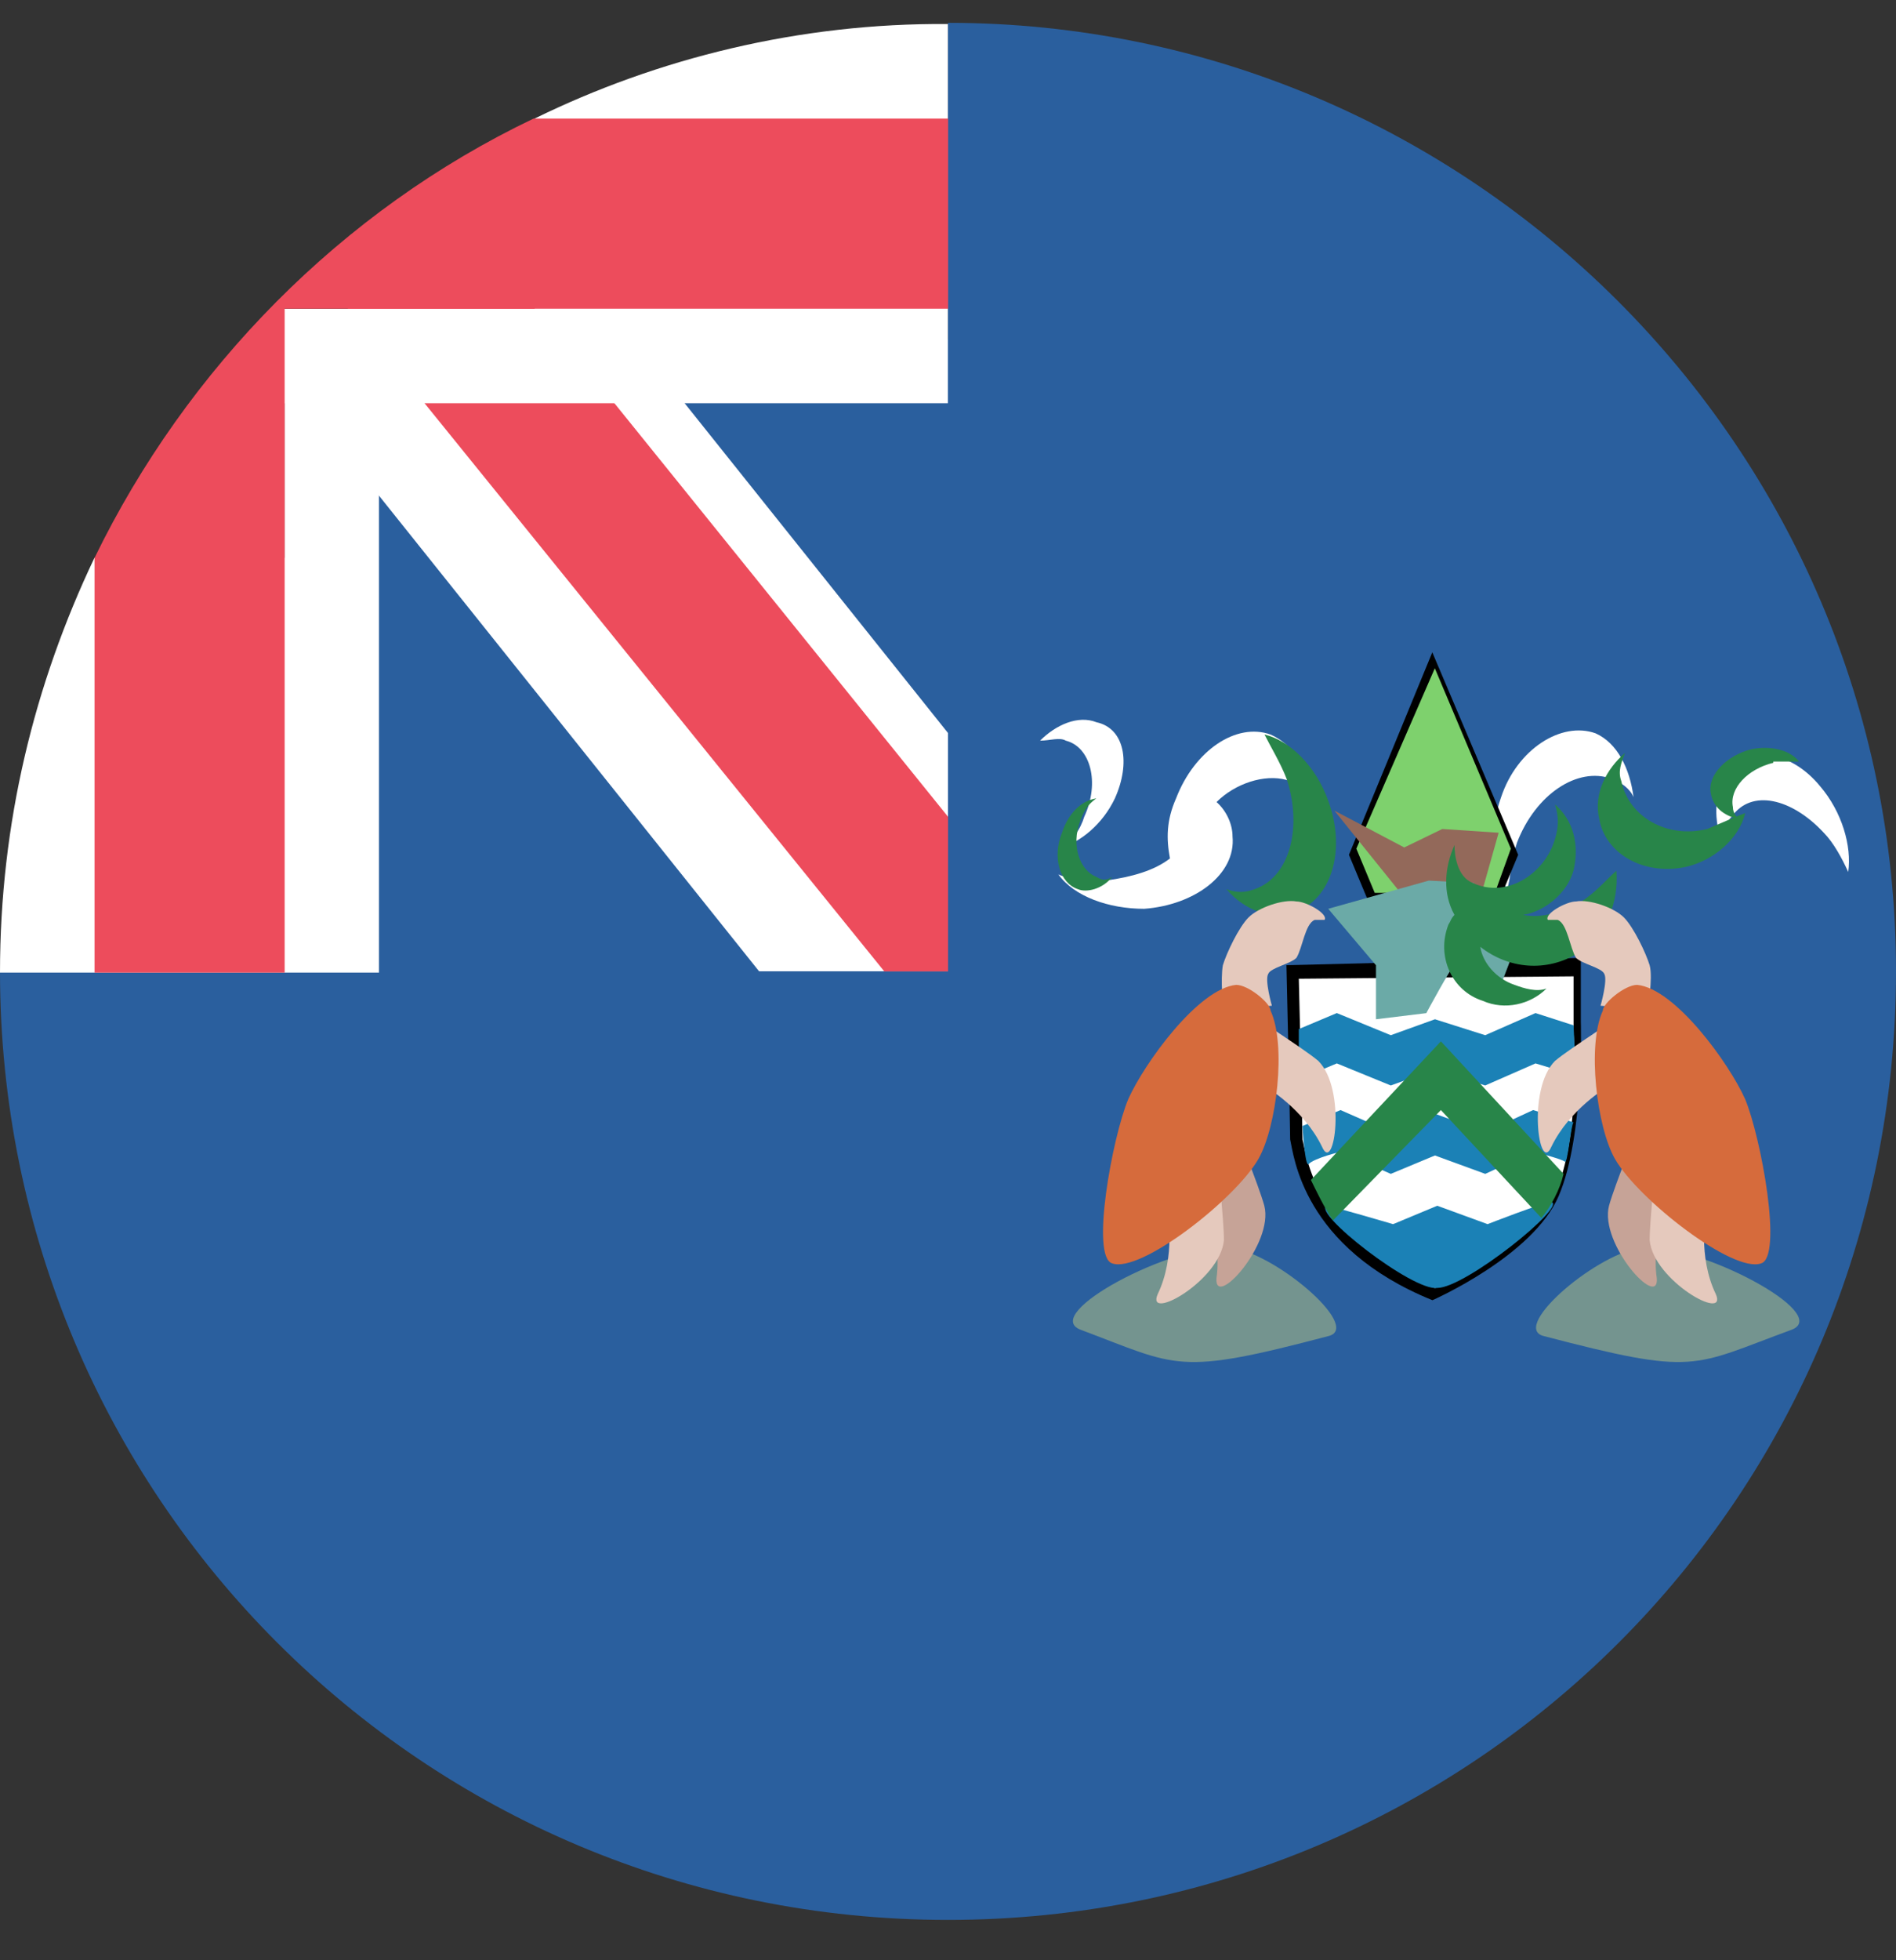 <svg width="30" height="31" viewBox="0 0 30 31" fill="none" xmlns="http://www.w3.org/2000/svg">
<rect x="0" y="0" width="30" height="31" fill="#333333" stroke="none"/>
<path d="M5.008 5.368H15.409V15.769H5.008V5.368Z" fill="#2A5F9E"/>
<path d="M8.461 3.408V6.357H4.812L12.012 15.362H15.019V11.616L8.461 3.408Z" fill="white"/>
<path d="M15 0.361V15.362H0C0 23.667 6.695 30.362 15 30.362C23.305 30.362 30 23.667 30 15.362C30 7.075 23.247 0.361 15 0.361Z" fill="#2A5F9E"/>
<path d="M4.502 8.822H1.494C0.543 10.821 0 13.014 0 15.381H5.996V6.338H4.502V8.822Z" fill="white"/>
<path d="M15.001 12.917L8.5 4.863H5.492L13.992 15.362H15.001V12.917Z" fill="#ED4C5C"/>
<path d="M8.459 1.875V4.883H4.5V6.377H14.998V0.38C12.65 0.361 10.399 0.924 8.459 1.875Z" fill="white"/>
<path d="M15.002 1.875H8.443C5.396 3.33 2.951 5.833 1.496 8.822V15.381H4.504V4.882H15.002V1.875Z" fill="#ED4C5C"/>
<path d="M24.004 13.324C24.295 12.567 24.955 12.121 25.498 12.315C25.653 12.373 25.789 12.47 25.847 12.606C25.789 12.16 25.595 11.752 25.246 11.597C24.703 11.403 24.004 11.849 23.752 12.606C23.558 13.15 23.596 13.712 23.849 14.062C23.907 13.868 23.907 13.615 24.004 13.324Z" fill="white"/>
<path d="M20.103 11.616C19.56 11.422 18.9 11.868 18.609 12.625C18.454 12.975 18.454 13.266 18.512 13.576C18.26 13.77 17.91 13.867 17.503 13.925C17.212 13.925 16.959 13.925 16.746 13.828C16.998 14.178 17.542 14.372 18.104 14.372C18.9 14.314 19.56 13.828 19.502 13.227C19.502 13.033 19.404 12.819 19.249 12.684C19.54 12.392 20.006 12.237 20.355 12.334C20.511 12.392 20.646 12.489 20.705 12.625C20.705 12.121 20.452 11.771 20.103 11.616Z" fill="white"/>
<path d="M28.856 13.168C28.351 12.625 27.711 12.47 27.4 12.916C27.303 13.013 27.245 13.168 27.245 13.324C27.09 12.877 27.148 12.47 27.342 12.179C27.691 11.771 28.351 11.888 28.797 12.431C29.147 12.839 29.302 13.382 29.244 13.79C29.147 13.576 29.011 13.324 28.856 13.168Z" fill="white"/>
<path d="M17.156 12.916C17.408 12.373 17.253 11.81 16.864 11.713C16.767 11.655 16.612 11.713 16.457 11.713C16.709 11.461 17.059 11.306 17.35 11.422C17.796 11.519 17.893 12.063 17.641 12.625C17.447 13.033 17.097 13.324 16.748 13.421C16.962 13.324 17.097 13.111 17.156 12.916Z" fill="white"/>
<path d="M20.355 15.264C20.355 15.264 20.414 17.807 20.414 18.02C20.472 18.272 20.608 19.728 22.665 20.562C22.665 20.562 24.256 19.864 24.663 18.913C25.071 17.962 25.013 16.157 25.013 16.157V15.148L20.355 15.264Z" fill="black"/>
<path d="M20.551 15.478C20.551 15.478 20.609 17.826 20.609 18.02C20.667 18.215 20.764 19.573 22.705 20.369C22.705 20.369 24.199 19.728 24.606 18.874C25.014 17.982 24.898 16.332 24.898 16.332V15.44L20.551 15.478Z" fill="white"/>
<path d="M24.898 16.215L24.296 16.021L23.5 16.371L22.705 16.119L22.006 16.371L21.152 16.021L20.551 16.274V17.069L21.152 16.817L22.006 17.166L22.705 16.914L23.5 17.166L24.296 16.817L24.936 17.011L24.898 16.215Z" fill="#1B81B6"/>
<path d="M20.995 19.068C21.054 19.068 22.043 19.359 22.043 19.359L22.742 19.068L23.538 19.359C23.538 19.359 24.43 19.01 24.547 19.01C24.799 19.068 23.188 20.368 22.742 20.368C22.354 20.426 20.743 19.165 20.995 19.068Z" fill="#1B81B6"/>
<path d="M24.762 18.37C24.665 18.311 24.258 18.215 24.258 18.215L23.501 18.564L22.705 18.273L22.006 18.564L21.211 18.215C21.211 18.215 20.803 18.311 20.706 18.409C20.648 18.467 20.609 17.807 20.609 17.807L21.211 17.555L22.006 17.904L22.705 17.613L23.501 17.904L24.258 17.555L24.898 17.749C24.859 17.768 24.801 18.428 24.762 18.37Z" fill="#1B81B6"/>
<path d="M22.799 16.468L20.742 18.661C20.839 18.855 20.936 19.068 21.091 19.301L22.799 17.555L24.39 19.262C24.546 19.068 24.681 18.816 24.74 18.564L22.799 16.468Z" fill="url(#paint0_linear_518_24161)"/>
<path d="M21.344 13.518L21.635 14.216H23.731L24.022 13.518L22.663 10.316L21.344 13.518Z" fill="black"/>
<path d="M21.461 13.421L21.752 14.12H23.654L23.906 13.421L22.703 10.568L21.461 13.421Z" fill="#7ED16D"/>
<path d="M21.113 12.819L22.161 14.12L23.461 14.061L23.713 13.169L22.821 13.11L22.219 13.402L21.113 12.819Z" fill="#93695A"/>
<path d="M22.607 13.926L21.016 14.372L21.772 15.265V16.119L22.568 16.022C22.568 16.022 22.976 15.265 23.014 15.265C23.053 15.265 23.771 15.517 23.771 15.517L23.926 15.11L24.819 14.818L23.267 14.372L23.325 13.965L22.607 13.926Z" fill="#6BAAA7"/>
<path d="M24.994 14.275C24.703 14.43 24.392 14.527 24.101 14.469C24.45 14.411 24.799 14.119 24.896 13.77C24.994 13.363 24.896 12.974 24.605 12.722C24.664 12.916 24.664 13.072 24.605 13.265C24.45 13.809 23.849 14.216 23.305 13.964C23.053 13.867 23.014 13.518 23.014 13.363C22.859 13.712 22.82 14.119 23.014 14.469C22.956 14.527 22.956 14.566 22.917 14.624C22.723 15.129 22.975 15.672 23.46 15.827C23.81 15.982 24.217 15.885 24.47 15.633C24.314 15.691 24.12 15.633 23.965 15.575C23.674 15.478 23.46 15.226 23.422 14.973C23.868 15.323 24.47 15.381 24.974 15.07C25.42 14.779 25.614 14.275 25.576 13.77C25.401 13.925 25.246 14.119 24.994 14.275Z" fill="url(#paint1_linear_518_24161)"/>
<path d="M20.357 12.315C20.609 13.072 20.415 13.867 19.853 14.061C19.697 14.12 19.561 14.12 19.406 14.061C19.697 14.411 20.163 14.566 20.512 14.411C21.056 14.217 21.308 13.46 21.017 12.664C20.823 12.121 20.415 11.713 20.008 11.616C20.105 11.81 20.26 12.063 20.357 12.315Z" fill="url(#paint2_linear_518_24161)"/>
<path d="M17.094 12.975C16.939 13.382 17.094 13.77 17.347 13.867C17.444 13.926 17.502 13.926 17.599 13.867C17.444 14.062 17.191 14.12 17.056 14.062C16.765 13.964 16.648 13.557 16.803 13.169C16.9 12.878 17.094 12.664 17.347 12.626C17.211 12.723 17.153 12.819 17.094 12.975Z" fill="url(#paint3_linear_518_24161)"/>
<path d="M28.059 12.063C27.652 12.16 27.361 12.47 27.419 12.761C27.419 12.858 27.477 12.916 27.516 12.955C27.264 12.897 27.108 12.761 27.07 12.548C27.011 12.257 27.322 11.946 27.71 11.849C28.001 11.791 28.311 11.849 28.467 12.043H28.059" fill="url(#paint4_linear_518_24161)"/>
<path d="M27.013 13.11C26.372 13.266 25.771 12.916 25.654 12.354C25.596 12.198 25.654 12.062 25.712 11.907C25.421 12.159 25.208 12.548 25.305 12.955C25.402 13.498 26.003 13.848 26.663 13.712C27.11 13.615 27.517 13.266 27.614 12.858C27.459 12.916 27.245 13.013 27.013 13.11Z" fill="url(#paint5_linear_518_24161)"/>
<path d="M17.096 21.028C16.456 20.776 18.552 19.67 19.444 19.728C20.143 19.786 21.54 20.97 21.035 21.125C18.61 21.765 18.649 21.61 17.096 21.028Z" fill="#74948F"/>
<path d="M19.349 15.265C19.407 15.071 19.601 14.663 19.756 14.508C19.911 14.353 20.299 14.217 20.513 14.256C20.668 14.256 21.017 14.45 20.959 14.547H20.804C20.649 14.605 20.61 14.993 20.513 15.148C20.416 15.245 20.105 15.304 20.067 15.401C20.008 15.498 20.125 15.905 20.125 15.905L19.368 15.963C19.349 15.963 19.31 15.478 19.349 15.265Z" fill="#E5C9BD"/>
<path d="M19.559 17.826C19.559 17.884 19.908 18.719 20.005 19.068C20.16 19.67 19.21 20.718 19.248 20.213C19.345 19.573 18.996 18.913 18.996 18.913L19.559 17.826Z" fill="#C6A397"/>
<path d="M19.308 18.311C19.25 18.37 19.366 19.262 19.366 19.612C19.308 20.252 18.124 20.912 18.318 20.466C18.609 19.864 18.474 19.165 18.474 19.165L19.308 18.311Z" fill="#E5C9BD"/>
<path d="M19.812 16.021C19.812 16.08 20.608 16.565 20.86 16.778C21.307 17.225 21.113 18.583 20.919 18.137C20.628 17.535 20.026 17.186 20.026 17.186L19.812 16.021Z" fill="#E5C9BD"/>
<path d="M19.56 15.575C18.959 15.633 18.105 16.817 17.853 17.38C17.6 17.982 17.251 19.883 17.6 19.98C18.047 20.136 19.541 18.971 19.91 18.331C20.201 17.826 20.356 16.526 20.104 15.983C20.104 15.866 19.754 15.575 19.56 15.575Z" fill="#D66B3C"/>
<path d="M28.351 21.028C28.992 20.776 26.896 19.67 26.003 19.728C25.305 19.786 23.908 20.97 24.412 21.125C26.857 21.765 26.76 21.61 28.351 21.028Z" fill="#74948F"/>
<path d="M26.102 15.265C26.043 15.071 25.849 14.663 25.694 14.508C25.539 14.353 25.151 14.217 24.937 14.256C24.782 14.256 24.433 14.45 24.491 14.547H24.646C24.801 14.605 24.84 14.993 24.937 15.148C25.034 15.245 25.345 15.304 25.384 15.401C25.442 15.498 25.325 15.905 25.325 15.905L26.082 15.963C26.063 15.963 26.16 15.478 26.102 15.265Z" fill="#E5C9BD"/>
<path d="M25.905 17.826C25.905 17.884 25.556 18.719 25.459 19.068C25.303 19.67 26.254 20.718 26.215 20.213C26.118 19.573 26.468 18.913 26.468 18.913L25.905 17.826Z" fill="#C6A397"/>
<path d="M26.16 18.311C26.218 18.37 26.102 19.262 26.102 19.612C26.16 20.252 27.343 20.912 27.149 20.466C26.858 19.864 26.994 19.165 26.994 19.165L26.16 18.311Z" fill="#E5C9BD"/>
<path d="M25.652 16.021C25.652 16.08 24.856 16.565 24.604 16.778C24.158 17.225 24.352 18.583 24.546 18.137C24.837 17.535 25.438 17.186 25.438 17.186L25.652 16.021Z" fill="#E5C9BD"/>
<path d="M25.904 15.575C26.506 15.633 27.36 16.817 27.612 17.38C27.864 17.982 28.214 19.883 27.864 19.98C27.418 20.136 25.924 18.971 25.555 18.331C25.264 17.826 25.109 16.526 25.361 15.983C25.361 15.866 25.71 15.575 25.904 15.575Z" fill="#D66B3C"/>
<defs>
<linearGradient id="paint0_linear_518_24161" x1="21.58" y1="17.523" x2="23.932" y2="19.875" gradientUnits="userSpaceOnUse">
<stop stop-color="#288549"/>
<stop offset="1" stop-color="#288549"/>
</linearGradient>
<linearGradient id="paint1_linear_518_24161" x1="22.834" y1="14.303" x2="25.509" y2="14.303" gradientUnits="userSpaceOnUse">
<stop stop-color="#288549"/>
<stop offset="1" stop-color="#288549"/>
</linearGradient>
<linearGradient id="paint2_linear_518_24161" x1="20.084" y1="14.578" x2="21.382" y2="12.463" gradientUnits="userSpaceOnUse">
<stop stop-color="#288549"/>
<stop offset="1" stop-color="#288549"/>
</linearGradient>
<linearGradient id="paint3_linear_518_24161" x1="17.277" y1="14.118" x2="16.596" y2="13.009" gradientUnits="userSpaceOnUse">
<stop stop-color="#288549"/>
<stop offset="1" stop-color="#288549"/>
</linearGradient>
<linearGradient id="paint4_linear_518_24161" x1="27.111" y1="12.8" x2="27.717" y2="11.649" gradientUnits="userSpaceOnUse">
<stop stop-color="#288549"/>
<stop offset="1" stop-color="#288549"/>
</linearGradient>
<linearGradient id="paint5_linear_518_24161" x1="25.138" y1="12.533" x2="26.792" y2="13.901" gradientUnits="userSpaceOnUse">
<stop stop-color="#288549"/>
<stop offset="1" stop-color="#288549"/>
</linearGradient>
</defs>
</svg>
